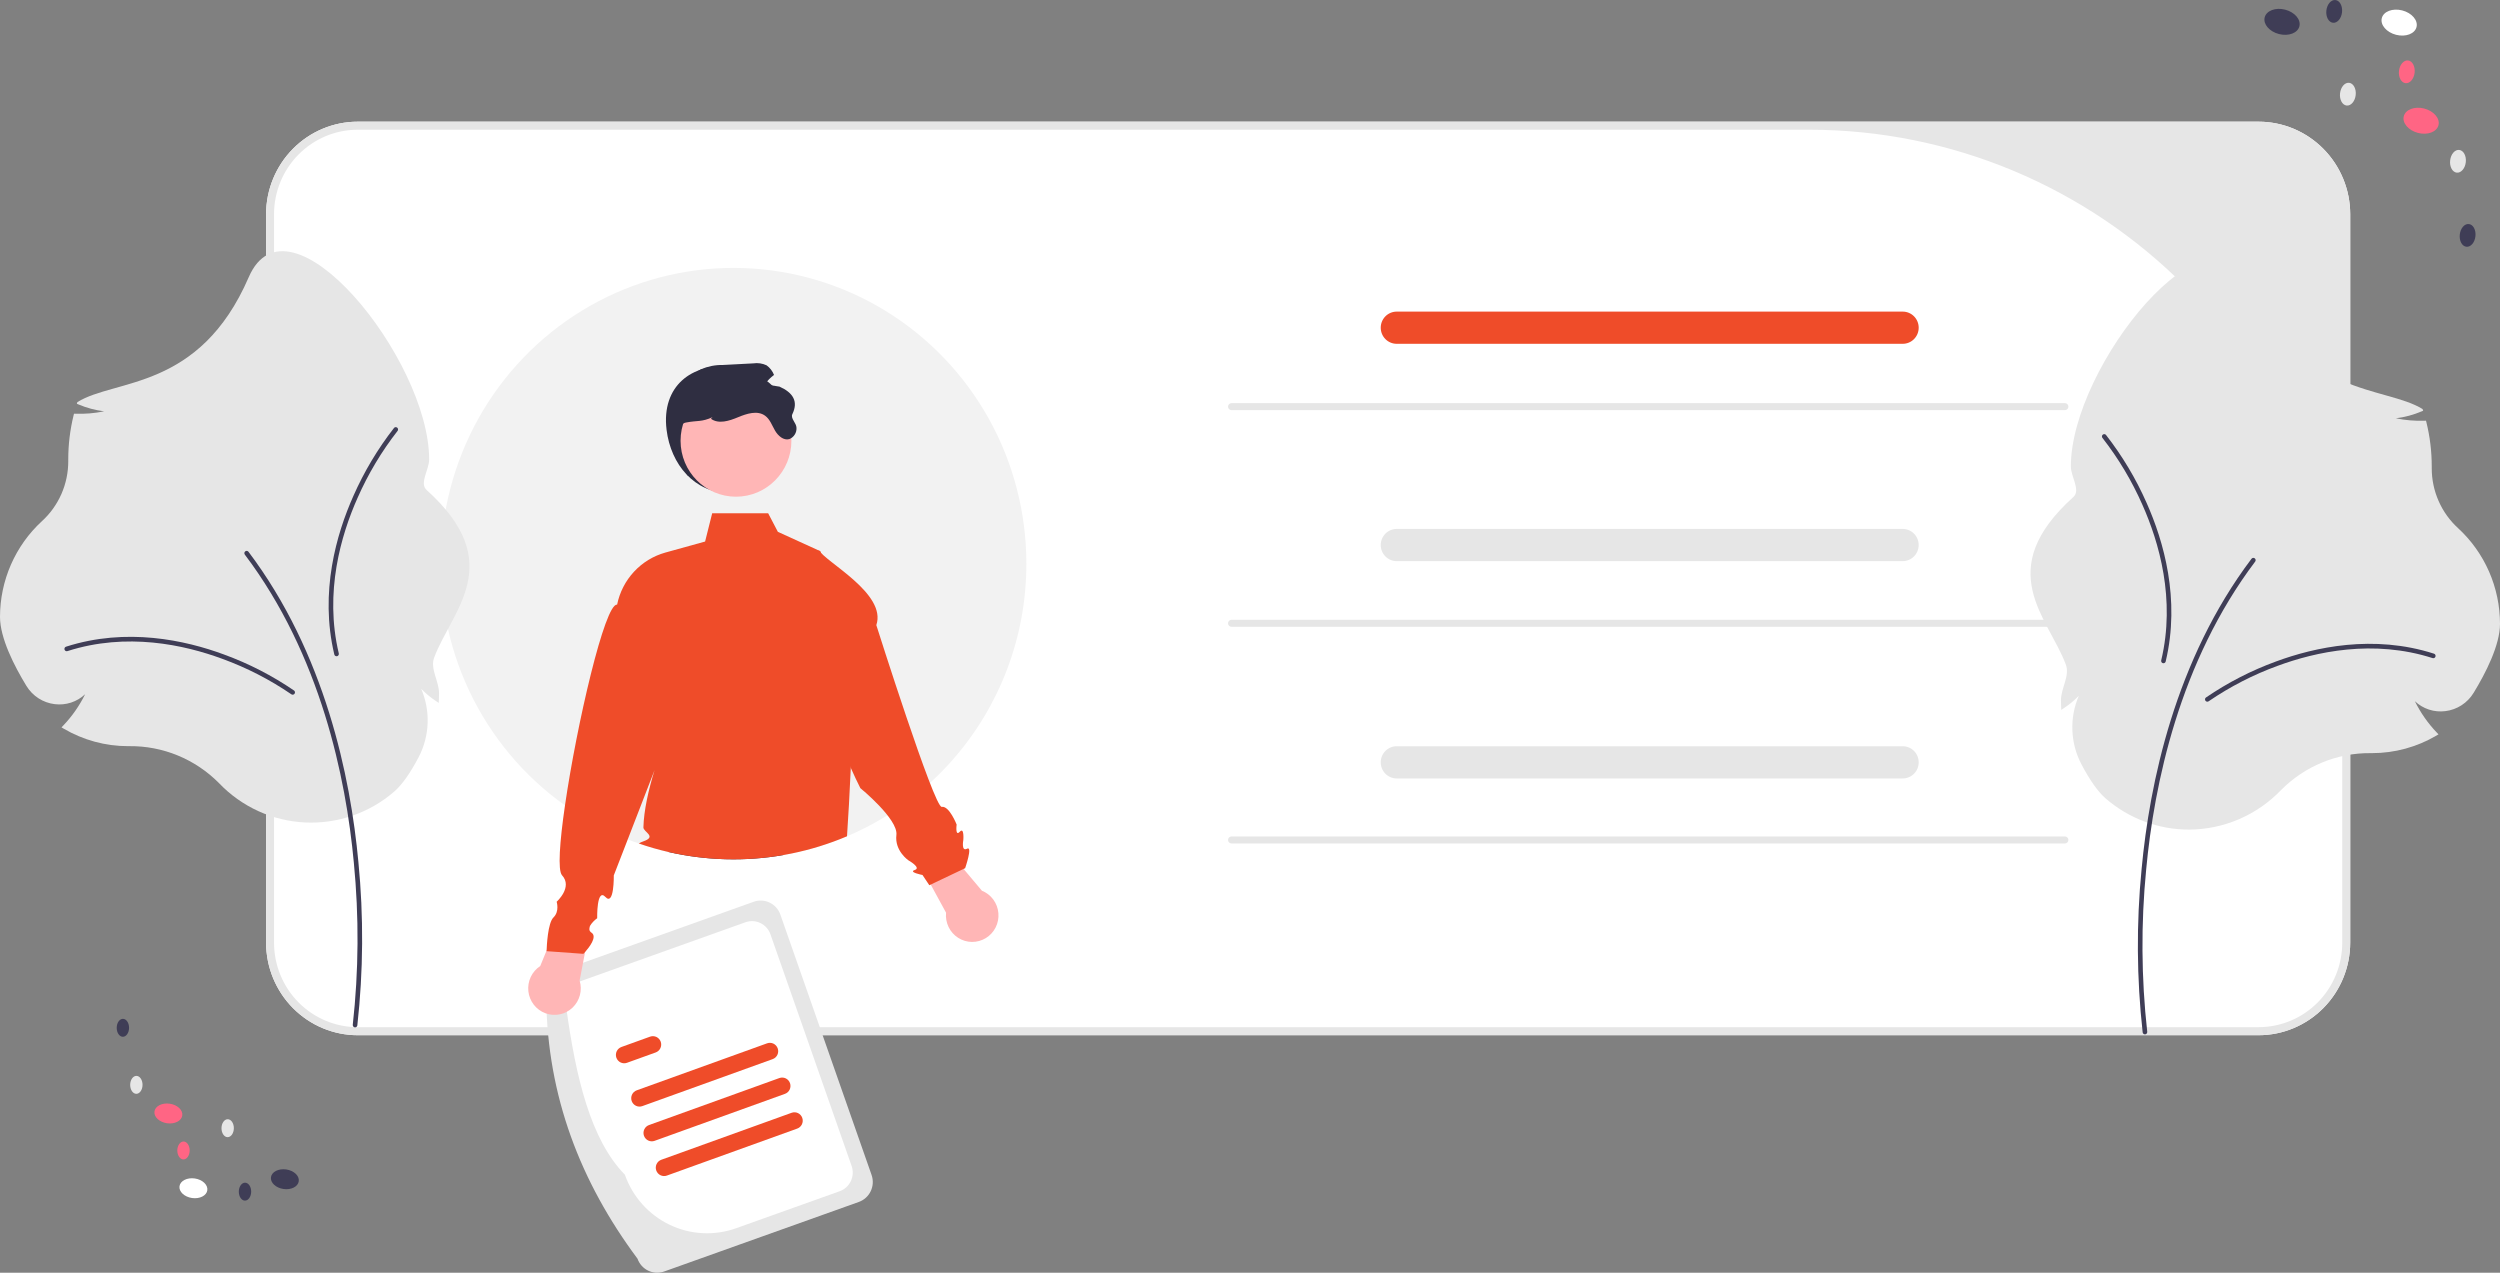 <svg width="220" height="112" viewBox="0 0 220 112" fill="none" xmlns="http://www.w3.org/2000/svg">
<rect x="0" y="0" width="220" height="112" fill="#808080" stroke="none"/>
<g clip-path="url(#clip0_585_19653)">
<path d="M198.754 91.099H31.479C29.341 91.096 27.291 90.237 25.779 88.71C24.267 87.183 23.416 85.113 23.414 82.954V18.853C23.416 16.694 24.267 14.623 25.779 13.096C27.291 11.569 29.341 10.71 31.479 10.708H198.754C200.892 10.71 202.942 11.569 204.454 13.096C205.967 14.623 206.817 16.694 206.82 18.853V82.954C206.817 85.113 205.967 87.183 204.455 88.71C202.942 90.237 200.892 91.096 198.754 91.099Z" fill="white"/>
<path d="M198.754 91.099H31.479C29.341 91.096 27.291 90.237 25.779 88.71C24.267 87.183 23.416 85.113 23.414 82.954V18.853C23.416 16.694 24.267 14.623 25.779 13.096C27.291 11.569 29.341 10.71 31.479 10.708H198.754C200.892 10.71 202.942 11.569 204.454 13.096C205.967 14.623 206.817 16.694 206.82 18.853V82.954C206.817 85.113 205.967 87.183 204.455 88.71C202.942 90.237 200.892 91.096 198.754 91.099ZM31.479 11.416C29.526 11.416 27.653 12.2 26.272 13.595C24.891 14.989 24.115 16.881 24.115 18.853V82.954C24.115 83.93 24.305 84.897 24.675 85.799C25.046 86.702 25.588 87.522 26.272 88.212C26.956 88.903 27.768 89.451 28.661 89.824C29.555 90.198 30.512 90.391 31.479 90.391H198.754C199.721 90.391 200.679 90.198 201.572 89.824C202.466 89.451 203.277 88.903 203.961 88.212C204.645 87.522 205.188 86.702 205.558 85.799C205.928 84.897 206.118 83.93 206.118 82.954V58.784C206.118 46.221 201.176 34.173 192.38 25.29C183.584 16.407 171.653 11.416 159.214 11.416H31.479Z" fill="#E6E6E6"/>
<path d="M18.244 104.745C18.312 104.27 17.82 103.805 17.144 103.705C16.468 103.606 15.865 103.911 15.796 104.385C15.728 104.86 16.22 105.326 16.896 105.425C17.572 105.524 18.175 105.22 18.244 104.745Z" fill="white"/>
<path d="M26.291 103.952C26.36 103.477 25.867 103.012 25.191 102.912C24.515 102.813 23.912 103.118 23.844 103.592C23.775 104.067 24.268 104.533 24.944 104.632C25.619 104.731 26.223 104.427 26.291 103.952Z" fill="#3F3D56"/>
<path d="M16.04 98.166C16.109 97.691 15.616 97.226 14.94 97.126C14.264 97.027 13.661 97.332 13.593 97.806C13.524 98.281 14.017 98.746 14.693 98.846C15.368 98.945 15.972 98.641 16.04 98.166Z" fill="#FF6584"/>
<path d="M12.543 95.471C12.547 95.035 12.306 94.68 12.006 94.677C11.705 94.675 11.459 95.027 11.456 95.463C11.453 95.899 11.694 96.254 11.994 96.256C12.294 96.258 12.54 95.907 12.543 95.471Z" fill="#E6E6E6"/>
<path d="M11.358 90.451C11.361 90.016 11.12 89.66 10.82 89.658C10.52 89.656 10.274 90.007 10.271 90.443C10.267 90.879 10.508 91.234 10.808 91.237C11.109 91.239 11.355 90.887 11.358 90.451Z" fill="#3F3D56"/>
<path d="M20.579 99.285C20.582 98.85 20.342 98.494 20.041 98.492C19.741 98.49 19.495 98.841 19.492 99.277C19.488 99.713 19.729 100.068 20.029 100.071C20.33 100.073 20.576 99.721 20.579 99.285Z" fill="#E6E6E6"/>
<path d="M16.691 101.246C16.694 100.81 16.453 100.455 16.153 100.452C15.852 100.45 15.606 100.802 15.603 101.238C15.6 101.673 15.841 102.029 16.141 102.031C16.441 102.033 16.687 101.682 16.691 101.246Z" fill="#FF6584"/>
<path d="M22.104 104.87C22.107 104.434 21.866 104.079 21.566 104.076C21.265 104.074 21.019 104.426 21.016 104.862C21.013 105.298 21.254 105.653 21.554 105.655C21.854 105.657 22.1 105.306 22.104 104.87Z" fill="#3F3D56"/>
<path d="M212.654 2.381C212.802 1.788 212.239 1.132 211.395 0.916C210.551 0.7 209.746 1.005 209.598 1.598C209.449 2.191 210.012 2.847 210.856 3.063C211.7 3.279 212.505 2.973 212.654 2.381Z" fill="white"/>
<path d="M202.347 2.314C202.496 1.721 201.933 1.065 201.089 0.849C200.245 0.633 199.44 0.939 199.291 1.531C199.143 2.124 199.706 2.78 200.55 2.996C201.394 3.212 202.199 2.907 202.347 2.314Z" fill="#3F3D56"/>
<path d="M214.587 11.015C214.736 10.422 214.172 9.767 213.329 9.551C212.485 9.335 211.68 9.64 211.531 10.233C211.382 10.826 211.946 11.482 212.79 11.698C213.634 11.914 214.438 11.608 214.587 11.015Z" fill="#FF6584"/>
<path d="M216.99 14.271C217.051 13.719 216.792 13.237 216.412 13.194C216.032 13.151 215.674 13.564 215.613 14.116C215.551 14.668 215.81 15.15 216.191 15.193C216.571 15.236 216.929 14.823 216.99 14.271Z" fill="#E6E6E6"/>
<path d="M217.839 20.792C217.9 20.24 217.641 19.758 217.261 19.715C216.88 19.672 216.522 20.085 216.461 20.637C216.4 21.189 216.659 21.672 217.039 21.714C217.42 21.757 217.778 21.345 217.839 20.792Z" fill="#3F3D56"/>
<path d="M207.301 8.365C207.362 7.812 207.103 7.33 206.723 7.287C206.343 7.244 205.985 7.657 205.924 8.209C205.863 8.761 206.121 9.244 206.502 9.287C206.882 9.33 207.24 8.917 207.301 8.365Z" fill="#E6E6E6"/>
<path d="M212.487 6.397C212.548 5.845 212.289 5.362 211.909 5.319C211.529 5.276 211.171 5.689 211.11 6.241C211.049 6.794 211.307 7.276 211.688 7.319C212.068 7.362 212.426 6.949 212.487 6.397Z" fill="#FF6584"/>
<path d="M206.098 1.081C206.159 0.529 205.9 0.046 205.52 0.003C205.14 -0.04 204.782 0.373 204.72 0.925C204.659 1.478 204.918 1.96 205.299 2.003C205.679 2.046 206.037 1.633 206.098 1.081Z" fill="#3F3D56"/>
<path d="M90.32 49.599C90.329 56.014 87.983 62.205 83.735 66.974V66.977C83.134 67.651 82.499 68.294 81.834 68.904C81.153 69.527 80.439 70.112 79.695 70.657C79.176 71.039 78.643 71.4 78.096 71.74C77.447 72.148 76.779 72.524 76.093 72.87C75.585 73.129 75.066 73.369 74.536 73.593C71.375 74.934 67.981 75.624 64.552 75.622C62.616 75.624 60.685 75.405 58.798 74.97C57.925 74.77 57.063 74.521 56.217 74.226C55.891 74.117 55.564 73.996 55.242 73.869C53.285 73.105 51.43 72.1 49.718 70.876C46.1 68.303 43.199 64.833 41.294 60.8C39.39 56.766 38.546 52.305 38.844 47.846C39.142 43.388 40.572 39.082 42.996 35.343C45.42 31.605 48.757 28.56 52.684 26.501C56.612 24.443 60.998 23.441 65.421 23.591C69.844 23.742 74.153 25.04 77.935 27.361C81.716 29.682 84.842 32.947 87.012 36.842C89.181 40.737 90.32 45.13 90.32 49.599V49.599Z" fill="#F2F2F2"/>
<path d="M167.442 30.255H122.906C122.534 30.255 122.178 30.105 121.915 29.839C121.652 29.574 121.505 29.214 121.505 28.838C121.505 28.463 121.652 28.103 121.915 27.837C122.178 27.572 122.534 27.422 122.906 27.422H167.442C167.814 27.422 168.171 27.571 168.434 27.837C168.697 28.102 168.845 28.463 168.845 28.838C168.845 29.214 168.697 29.575 168.434 29.84C168.171 30.106 167.814 30.255 167.442 30.255Z" fill="#EF4C29"/>
<path d="M167.442 49.379H122.906C122.534 49.379 122.178 49.229 121.915 48.963C121.652 48.698 121.505 48.338 121.505 47.962C121.505 47.587 121.652 47.227 121.915 46.962C122.178 46.696 122.534 46.547 122.906 46.546H167.442C167.814 46.547 168.17 46.696 168.433 46.962C168.695 47.227 168.843 47.587 168.843 47.962C168.843 48.338 168.695 48.698 168.433 48.963C168.17 49.229 167.814 49.379 167.442 49.379Z" fill="#E6E6E6"/>
<path d="M167.442 68.503H122.906C122.534 68.502 122.178 68.353 121.915 68.087C121.652 67.821 121.505 67.461 121.505 67.086C121.505 66.711 121.652 66.351 121.915 66.085C122.178 65.82 122.534 65.67 122.906 65.669H167.442C167.814 65.669 168.171 65.819 168.434 66.084C168.697 66.35 168.845 66.71 168.845 67.086C168.845 67.462 168.697 67.822 168.434 68.088C168.171 68.353 167.814 68.503 167.442 68.503Z" fill="#E6E6E6"/>
<path d="M56.099 110.763C51.071 104.009 48.165 96.457 48.069 87.847C47.907 87.383 47.934 86.873 48.144 86.429C48.354 85.985 48.73 85.643 49.189 85.478L66.326 79.355C66.786 79.191 67.291 79.218 67.731 79.43C68.17 79.642 68.509 80.022 68.672 80.485L76.701 103.401C76.863 103.865 76.836 104.375 76.626 104.819C76.416 105.263 76.04 105.605 75.581 105.77L58.444 111.893C57.984 112.057 57.479 112.03 57.04 111.818C56.6 111.606 56.262 111.227 56.099 110.763Z" fill="#E6E6E6"/>
<path d="M54.988 103.372C51.964 100.284 50.669 94.777 49.826 88.639C49.674 88.204 49.7 87.727 49.896 87.311C50.093 86.895 50.444 86.575 50.874 86.421L65.603 81.158C66.033 81.005 66.506 81.03 66.918 81.229C67.329 81.427 67.647 81.783 67.799 82.217L74.944 102.609C75.096 103.044 75.07 103.521 74.874 103.937C74.677 104.353 74.326 104.673 73.895 104.827L64.772 108.087C62.855 108.77 60.748 108.657 58.914 107.773C57.08 106.888 55.668 105.306 54.988 103.372Z" fill="white"/>
<path d="M67.996 93.202L56.523 97.338C56.433 97.371 56.337 97.385 56.241 97.38C56.145 97.375 56.051 97.351 55.965 97.31C55.878 97.268 55.8 97.21 55.736 97.138C55.671 97.066 55.622 96.982 55.589 96.891C55.557 96.8 55.543 96.703 55.548 96.606C55.553 96.509 55.576 96.414 55.617 96.327C55.658 96.239 55.716 96.161 55.787 96.096C55.858 96.031 55.942 95.98 56.032 95.948L67.505 91.812C67.688 91.746 67.888 91.756 68.064 91.84C68.239 91.924 68.374 92.075 68.439 92.259C68.504 92.443 68.494 92.646 68.411 92.823C68.328 93 68.179 93.136 67.996 93.202H67.996Z" fill="#EF4C29"/>
<path d="M57.7 92.616L55.176 93.525C55.086 93.558 54.99 93.573 54.894 93.568C54.798 93.563 54.704 93.539 54.617 93.498C54.53 93.456 54.452 93.398 54.388 93.326C54.323 93.254 54.274 93.17 54.241 93.079C54.209 92.987 54.195 92.891 54.2 92.794C54.205 92.697 54.228 92.602 54.269 92.514C54.31 92.427 54.368 92.348 54.44 92.283C54.511 92.218 54.594 92.168 54.685 92.135L57.209 91.225C57.299 91.193 57.395 91.178 57.491 91.183C57.587 91.188 57.681 91.212 57.768 91.253C57.855 91.295 57.932 91.353 57.997 91.425C58.061 91.497 58.111 91.581 58.144 91.672C58.176 91.763 58.19 91.86 58.185 91.957C58.18 92.054 58.157 92.149 58.115 92.237C58.074 92.324 58.016 92.403 57.945 92.468C57.874 92.533 57.791 92.583 57.7 92.616Z" fill="#EF4C29"/>
<path d="M70.157 99.315L58.684 103.451C58.501 103.516 58.301 103.506 58.126 103.422C57.951 103.338 57.816 103.188 57.751 103.003C57.685 102.819 57.695 102.616 57.778 102.439C57.861 102.263 58.01 102.126 58.193 102.06L69.665 97.924C69.848 97.859 70.049 97.869 70.224 97.953C70.399 98.037 70.534 98.188 70.599 98.372C70.664 98.556 70.654 98.759 70.571 98.936C70.488 99.113 70.339 99.249 70.157 99.315Z" fill="#EF4C29"/>
<path d="M69.076 96.259L57.604 100.394C57.421 100.46 57.22 100.45 57.045 100.366C56.87 100.282 56.735 100.132 56.669 99.947C56.604 99.763 56.614 99.56 56.697 99.383C56.78 99.206 56.93 99.07 57.112 99.004L68.585 94.868C68.675 94.836 68.771 94.821 68.867 94.826C68.963 94.831 69.057 94.855 69.144 94.896C69.231 94.938 69.309 94.996 69.373 95.068C69.438 95.14 69.488 95.224 69.52 95.315C69.552 95.406 69.566 95.503 69.561 95.6C69.557 95.697 69.533 95.792 69.492 95.88C69.451 95.967 69.393 96.046 69.322 96.111C69.25 96.176 69.167 96.226 69.076 96.259Z" fill="#EF4C29"/>
<path d="M58.659 37.826C59.032 40.87 61.121 43.38 64.159 43.38C65.617 43.38 67.016 42.795 68.047 41.753C69.079 40.712 69.658 39.299 69.658 37.826C69.658 34.759 67.183 32.556 64.159 32.272C60.95 31.971 58.179 33.918 58.659 37.826Z" fill="#2F2E41"/>
<path d="M68.947 75.243C65.579 75.828 62.13 75.735 58.798 74.97C60.379 74.088 65.177 74.63 68.947 75.243Z" fill="#2F2E41"/>
<path d="M47.54 85.012L50.182 78.564L52.264 79.732L51.007 86.291C51.133 86.707 51.141 87.149 51.032 87.57C50.922 87.99 50.699 88.371 50.386 88.67C50.074 88.969 49.685 89.174 49.264 89.262C48.843 89.35 48.405 89.317 48.001 89.168C47.597 89.019 47.242 88.759 46.976 88.418C46.71 88.076 46.544 87.666 46.496 87.234C46.448 86.802 46.521 86.366 46.705 85.973C46.89 85.581 47.179 85.248 47.54 85.012Z" fill="#FFB6B6"/>
<path d="M74.87 67.565V67.568C74.775 69.814 74.645 71.949 74.536 73.592C71.376 74.934 67.981 75.624 64.552 75.621C62.616 75.624 60.686 75.405 58.798 74.97C57.925 74.769 57.063 74.521 56.217 74.226C56.335 74.149 56.462 74.089 56.596 74.046C57.858 73.614 56.61 73.22 56.62 72.81C56.659 71.308 57.069 69.505 57.599 67.777L55.242 73.868L54.014 77.034C54.014 77.034 54.057 79.769 53.278 78.933C52.496 78.097 52.552 80.803 52.552 80.803C52.309 80.978 52.1 81.196 51.935 81.447C51.866 81.56 51.839 81.695 51.861 81.826V81.83C51.897 81.933 51.966 82.02 52.058 82.078C52.587 82.439 51.826 83.395 51.49 83.774C51.398 83.877 51.339 83.937 51.339 83.937L48.102 83.703V83.639C48.116 83.253 48.204 81.221 48.705 80.735C49.256 80.201 48.986 79.354 48.986 79.354C48.986 79.354 50.424 78.069 49.459 77.024C49.073 76.603 49.245 74.106 49.719 70.876C50.753 63.751 53.233 53.055 54.306 53.208C54.527 52.123 55.04 51.121 55.79 50.312C56.539 49.504 57.495 48.92 58.552 48.625L62.049 47.655L62.673 45.165H67.596L68.452 46.801L72.04 48.437L72.085 48.459L72.197 48.508L72.239 48.643C72.239 48.643 72.236 48.646 72.239 48.646L74.235 54.975C75.132 56.016 75.097 62.1 74.87 67.565Z" fill="#EF4C29"/>
<path d="M83.253 80.317L79.919 74.205L82.123 73.294L86.408 78.383C86.808 78.544 87.156 78.813 87.412 79.162C87.668 79.511 87.823 79.926 87.859 80.359C87.895 80.792 87.811 81.226 87.616 81.614C87.421 82.001 87.123 82.326 86.755 82.551C86.387 82.776 85.964 82.894 85.534 82.89C85.103 82.886 84.683 82.761 84.319 82.529C83.955 82.297 83.663 81.967 83.475 81.576C83.286 81.185 83.21 80.749 83.253 80.317Z" fill="#FFB6B6"/>
<path d="M72.04 48.389C72.633 49.465 78.057 52.232 77.117 55.011C77.117 55.011 82.212 71.109 82.875 71.004C83.537 70.899 84.184 72.562 84.184 72.562C84.184 72.562 84.043 73.647 84.457 73.196C84.87 72.745 84.771 73.927 84.771 73.927C84.771 73.927 84.573 74.971 85.098 74.687C85.622 74.404 84.932 76.4 84.932 76.4L81.779 77.9L81.18 76.999C81.18 76.999 79.899 76.753 80.502 76.558C81.104 76.363 79.935 75.706 79.935 75.706C79.935 75.706 78.712 74.867 78.883 73.477C79.053 72.086 75.709 69.353 75.709 69.353C73.41 64.769 72.152 60.063 72.156 55.208L72.04 48.389Z" fill="#EF4C29"/>
<path d="M64.767 43.71C67.46 43.71 69.644 41.505 69.644 38.785C69.644 36.064 67.46 33.859 64.767 33.859C62.073 33.859 59.89 36.064 59.89 38.785C59.89 41.505 62.073 43.71 64.767 43.71Z" fill="#FFB6B6"/>
<path d="M59.716 39.321C59.871 40.391 60.774 41.885 60.562 41.885C60.351 41.885 58.847 37.473 60.351 37.185C61.442 36.976 61.686 37.159 62.705 36.713L62.561 36.85C63.236 37.345 64.175 37.04 64.945 36.717C65.717 36.397 66.654 36.091 67.331 36.585C67.757 36.894 67.936 37.433 68.201 37.89C68.465 38.349 68.954 38.783 69.457 38.642C69.653 38.565 69.82 38.428 69.934 38.249C70.049 38.071 70.104 37.861 70.092 37.648C70.09 37.225 69.544 36.823 69.728 36.444C70.272 35.319 69.783 34.553 68.596 34.023C68.165 33.957 67.733 33.889 67.302 33.821C67.528 33.504 67.802 33.226 68.114 32.996C67.982 32.654 67.754 32.36 67.458 32.148C67.093 31.976 66.685 31.917 66.286 31.977C65.394 32.024 64.502 32.071 63.611 32.118C62.947 32.106 62.288 32.236 61.677 32.498C60.941 32.88 60.459 33.626 60.108 34.384C59.321 36.089 59.446 37.461 59.716 39.321Z" fill="#2F2E41"/>
<path d="M181.714 36.091H108.371C108.29 36.091 108.213 36.058 108.156 36.001C108.098 35.943 108.066 35.865 108.066 35.783C108.066 35.702 108.098 35.623 108.156 35.566C108.213 35.508 108.29 35.476 108.371 35.476H181.714C181.795 35.476 181.873 35.508 181.93 35.566C181.987 35.623 182.019 35.702 182.019 35.783C182.019 35.865 181.987 35.943 181.93 36.001C181.873 36.058 181.795 36.091 181.714 36.091Z" fill="#E6E6E6"/>
<path d="M181.714 55.157H108.371C108.29 55.157 108.213 55.125 108.156 55.068C108.098 55.01 108.066 54.932 108.066 54.85C108.066 54.768 108.098 54.69 108.156 54.633C108.213 54.575 108.29 54.542 108.371 54.542H181.714C181.795 54.542 181.873 54.575 181.93 54.633C181.987 54.69 182.019 54.768 182.019 54.85C182.019 54.932 181.987 55.01 181.93 55.068C181.873 55.125 181.795 55.157 181.714 55.157Z" fill="#E6E6E6"/>
<path d="M181.714 74.224H108.371C108.29 74.224 108.213 74.192 108.156 74.134C108.098 74.076 108.066 73.998 108.066 73.916C108.066 73.835 108.098 73.757 108.156 73.699C108.213 73.641 108.29 73.609 108.371 73.609H181.714C181.795 73.609 181.873 73.641 181.93 73.699C181.987 73.757 182.019 73.835 182.019 73.916C182.019 73.998 181.987 74.076 181.93 74.134C181.873 74.192 181.795 74.224 181.714 74.224Z" fill="#E6E6E6"/>
<path d="M192.631 73.005C189.946 73.005 187.349 72.037 185.309 70.274C184.628 69.686 183.903 68.663 183.153 67.234C182.675 66.314 182.407 65.296 182.369 64.257C182.331 63.219 182.524 62.184 182.935 61.231C182.539 61.637 182.102 62 181.63 62.312L181.391 62.472L181.378 62.183C181.369 61.995 181.364 61.808 181.364 61.627C181.364 60.558 182.165 59.473 181.795 58.485C180.239 54.32 175.303 50.181 182.457 43.736C183.119 43.14 182.235 41.948 182.235 41.046C182.235 32.205 194.607 16.91 198.114 25.012C202.439 35.005 209.889 33.936 213.19 36L213.238 36.146L213.097 36.203C212.374 36.51 211.614 36.714 210.836 36.811C211.665 36.981 212.511 37.053 213.357 37.024L213.488 37.019L213.52 37.148C213.835 38.423 213.994 39.732 213.993 41.046L213.993 41.188C213.99 42.185 214.195 43.173 214.596 44.085C214.996 44.998 215.582 45.815 216.316 46.483C217.475 47.55 218.401 48.85 219.036 50.298C219.67 51.747 219.998 53.314 220 54.898C220 56.772 218.739 59.232 217.681 60.966C217.412 61.408 217.049 61.782 216.617 62.062C216.185 62.341 215.696 62.518 215.186 62.58C214.704 62.641 214.214 62.595 213.751 62.444C213.288 62.293 212.864 62.041 212.508 61.706C213.009 62.723 213.662 63.656 214.443 64.473L214.588 64.623L214.409 64.729C212.686 65.743 210.727 66.277 208.733 66.276L208.616 66.276C207.154 66.261 205.704 66.541 204.35 67.099C202.996 67.657 201.766 68.482 200.732 69.526C199.679 70.621 198.42 71.493 197.029 72.091C195.638 72.688 194.143 72.999 192.631 73.005Z" fill="#E6E6E6"/>
<path d="M188.755 91.024C188.706 91.024 188.659 91.006 188.622 90.974C188.585 90.942 188.561 90.897 188.554 90.849C188.025 86.077 187.993 81.262 188.46 76.484C189.159 68.946 191.405 58.088 198.133 49.171C198.149 49.15 198.17 49.132 198.193 49.119C198.216 49.105 198.241 49.096 198.267 49.093C198.294 49.089 198.321 49.091 198.346 49.098C198.372 49.105 198.396 49.116 198.417 49.133C198.438 49.149 198.456 49.169 198.47 49.193C198.483 49.216 198.492 49.241 198.495 49.268C198.499 49.295 198.497 49.322 198.49 49.348C198.484 49.374 198.472 49.398 198.456 49.419C191.786 58.26 189.558 69.037 188.863 76.522C188.399 81.268 188.43 86.051 188.956 90.791C188.96 90.82 188.958 90.849 188.949 90.878C188.941 90.906 188.927 90.932 188.908 90.954C188.889 90.976 188.865 90.994 188.839 91.006C188.813 91.018 188.784 91.024 188.755 91.024Z" fill="#3F3D56"/>
<path d="M194.245 61.749C194.202 61.749 194.161 61.735 194.126 61.71C194.091 61.685 194.066 61.649 194.052 61.608C194.039 61.567 194.039 61.522 194.052 61.481C194.066 61.44 194.091 61.404 194.126 61.379C196.043 60.068 198.114 59.004 200.291 58.209C203.693 56.952 208.865 55.812 214.19 57.523C214.216 57.531 214.239 57.544 214.26 57.562C214.28 57.579 214.297 57.6 214.309 57.624C214.321 57.648 214.329 57.674 214.331 57.701C214.333 57.728 214.33 57.755 214.322 57.78C214.314 57.806 214.301 57.83 214.284 57.85C214.267 57.871 214.246 57.888 214.222 57.9C214.198 57.912 214.173 57.92 214.146 57.922C214.12 57.924 214.093 57.921 214.068 57.913C208.852 56.237 203.773 57.358 200.431 58.594C198.288 59.374 196.251 60.421 194.364 61.71C194.33 61.735 194.288 61.749 194.245 61.749Z" fill="#3F3D56"/>
<path d="M184.971 38.423C184.968 38.38 184.979 38.337 185.001 38.3C185.024 38.264 185.057 38.235 185.097 38.219C185.137 38.202 185.18 38.199 185.222 38.21C185.263 38.22 185.301 38.243 185.328 38.276C186.761 40.113 187.961 42.122 188.903 44.258C190.39 47.594 191.888 52.722 190.581 58.209C190.575 58.235 190.564 58.26 190.548 58.281C190.533 58.303 190.513 58.322 190.49 58.336C190.467 58.35 190.442 58.359 190.416 58.364C190.39 58.368 190.363 58.367 190.337 58.36C190.311 58.354 190.286 58.343 190.265 58.327C190.243 58.311 190.225 58.291 190.211 58.268C190.197 58.245 190.188 58.219 190.184 58.193C190.18 58.166 190.181 58.139 190.187 58.113C191.467 52.739 189.994 47.704 188.533 44.426C187.608 42.325 186.427 40.347 185.018 38.54C184.991 38.507 184.974 38.466 184.971 38.423Z" fill="#3F3D56"/>
<path d="M19.268 68.911C18.234 67.867 17.004 67.042 15.65 66.484C14.296 65.926 12.846 65.646 11.384 65.661L11.267 65.662C9.273 65.662 7.314 65.128 5.592 64.114L5.412 64.008L5.557 63.858C6.338 63.041 6.991 62.108 7.492 61.091C7.136 61.426 6.712 61.678 6.249 61.829C5.786 61.98 5.296 62.026 4.814 61.965C4.304 61.904 3.815 61.727 3.383 61.447C2.951 61.168 2.588 60.793 2.32 60.352C1.261 58.618 0 56.157 0 54.283C0.002 52.699 0.33 51.133 0.964 49.684C1.599 48.235 2.525 46.935 3.684 45.868C4.418 45.2 5.004 44.383 5.405 43.47C5.805 42.558 6.01 41.571 6.007 40.573L6.007 40.431C6.006 39.117 6.165 37.808 6.48 36.533L6.512 36.405L6.643 36.409C7.489 36.438 8.335 36.367 9.164 36.196C8.386 36.1 7.626 35.895 6.903 35.589L6.762 35.531L6.81 35.385C10.111 33.321 17.561 34.39 21.886 24.398C25.393 16.295 37.766 31.59 37.766 40.431C37.766 41.333 36.882 42.525 37.543 43.121C44.697 49.567 39.761 53.705 38.205 57.87C37.836 58.858 38.636 59.943 38.636 61.012C38.636 61.193 38.632 61.381 38.623 61.568L38.609 61.857L38.37 61.697C37.898 61.385 37.461 61.023 37.066 60.616C37.476 61.57 37.669 62.604 37.631 63.643C37.593 64.682 37.326 65.699 36.847 66.619C36.097 68.048 35.372 69.071 34.691 69.66C32.511 71.544 29.7 72.516 26.833 72.377C23.966 72.238 21.26 70.998 19.268 68.911H19.268Z" fill="#E6E6E6"/>
<path d="M31.245 90.41C31.294 90.409 31.341 90.392 31.378 90.359C31.415 90.327 31.439 90.282 31.446 90.234C31.975 85.462 32.007 80.647 31.54 75.869C30.841 68.331 28.595 57.474 21.867 48.557C21.851 48.535 21.831 48.517 21.808 48.504C21.785 48.49 21.759 48.481 21.733 48.478C21.706 48.474 21.68 48.476 21.654 48.483C21.628 48.49 21.604 48.502 21.583 48.518C21.562 48.534 21.544 48.555 21.53 48.578C21.517 48.601 21.508 48.627 21.505 48.653C21.501 48.68 21.503 48.707 21.51 48.733C21.517 48.759 21.528 48.783 21.544 48.805C28.214 57.645 30.442 68.422 31.137 75.907C31.601 80.654 31.57 85.436 31.044 90.176C31.04 90.205 31.043 90.235 31.051 90.263C31.059 90.291 31.073 90.317 31.092 90.339C31.111 90.361 31.135 90.379 31.161 90.391C31.188 90.403 31.216 90.41 31.245 90.41Z" fill="#3F3D56"/>
<path d="M25.755 61.134C25.798 61.134 25.839 61.121 25.874 61.095C25.909 61.07 25.934 61.034 25.948 60.993C25.961 60.952 25.961 60.908 25.948 60.867C25.934 60.825 25.909 60.789 25.874 60.764C23.957 59.454 21.886 58.389 19.709 57.595C16.307 56.337 11.135 55.197 5.81 56.908C5.784 56.916 5.761 56.93 5.74 56.947C5.72 56.964 5.703 56.986 5.691 57.009C5.679 57.033 5.671 57.059 5.669 57.086C5.667 57.113 5.67 57.14 5.678 57.165C5.686 57.191 5.699 57.215 5.716 57.235C5.733 57.256 5.754 57.273 5.778 57.285C5.802 57.297 5.827 57.305 5.854 57.307C5.88 57.309 5.907 57.306 5.933 57.298C11.148 55.622 16.227 56.743 19.569 57.979C21.712 58.76 23.749 59.806 25.636 61.095C25.67 61.121 25.712 61.134 25.755 61.134Z" fill="#3F3D56"/>
<path d="M35.029 37.808C35.032 37.765 35.022 37.722 34.999 37.686C34.977 37.649 34.943 37.62 34.903 37.604C34.864 37.588 34.82 37.584 34.778 37.595C34.737 37.605 34.7 37.629 34.672 37.662C33.24 39.498 32.039 41.508 31.098 43.643C29.611 46.979 28.112 52.107 29.419 57.594C29.425 57.62 29.436 57.645 29.452 57.667C29.468 57.688 29.487 57.707 29.51 57.721C29.533 57.735 29.558 57.745 29.584 57.749C29.611 57.753 29.637 57.752 29.663 57.746C29.689 57.739 29.714 57.728 29.735 57.712C29.757 57.696 29.775 57.676 29.789 57.653C29.803 57.63 29.812 57.605 29.816 57.578C29.82 57.551 29.819 57.524 29.813 57.498C28.533 52.124 30.006 47.089 31.467 43.811C32.393 41.71 33.573 39.733 34.982 37.925C35.009 37.892 35.026 37.852 35.029 37.808Z" fill="#3F3D56"/>
</g>
<defs>
<clipPath id="clip0_585_19653">
<rect width="220" height="112" fill="white"/>
</clipPath>
</defs>
</svg>
